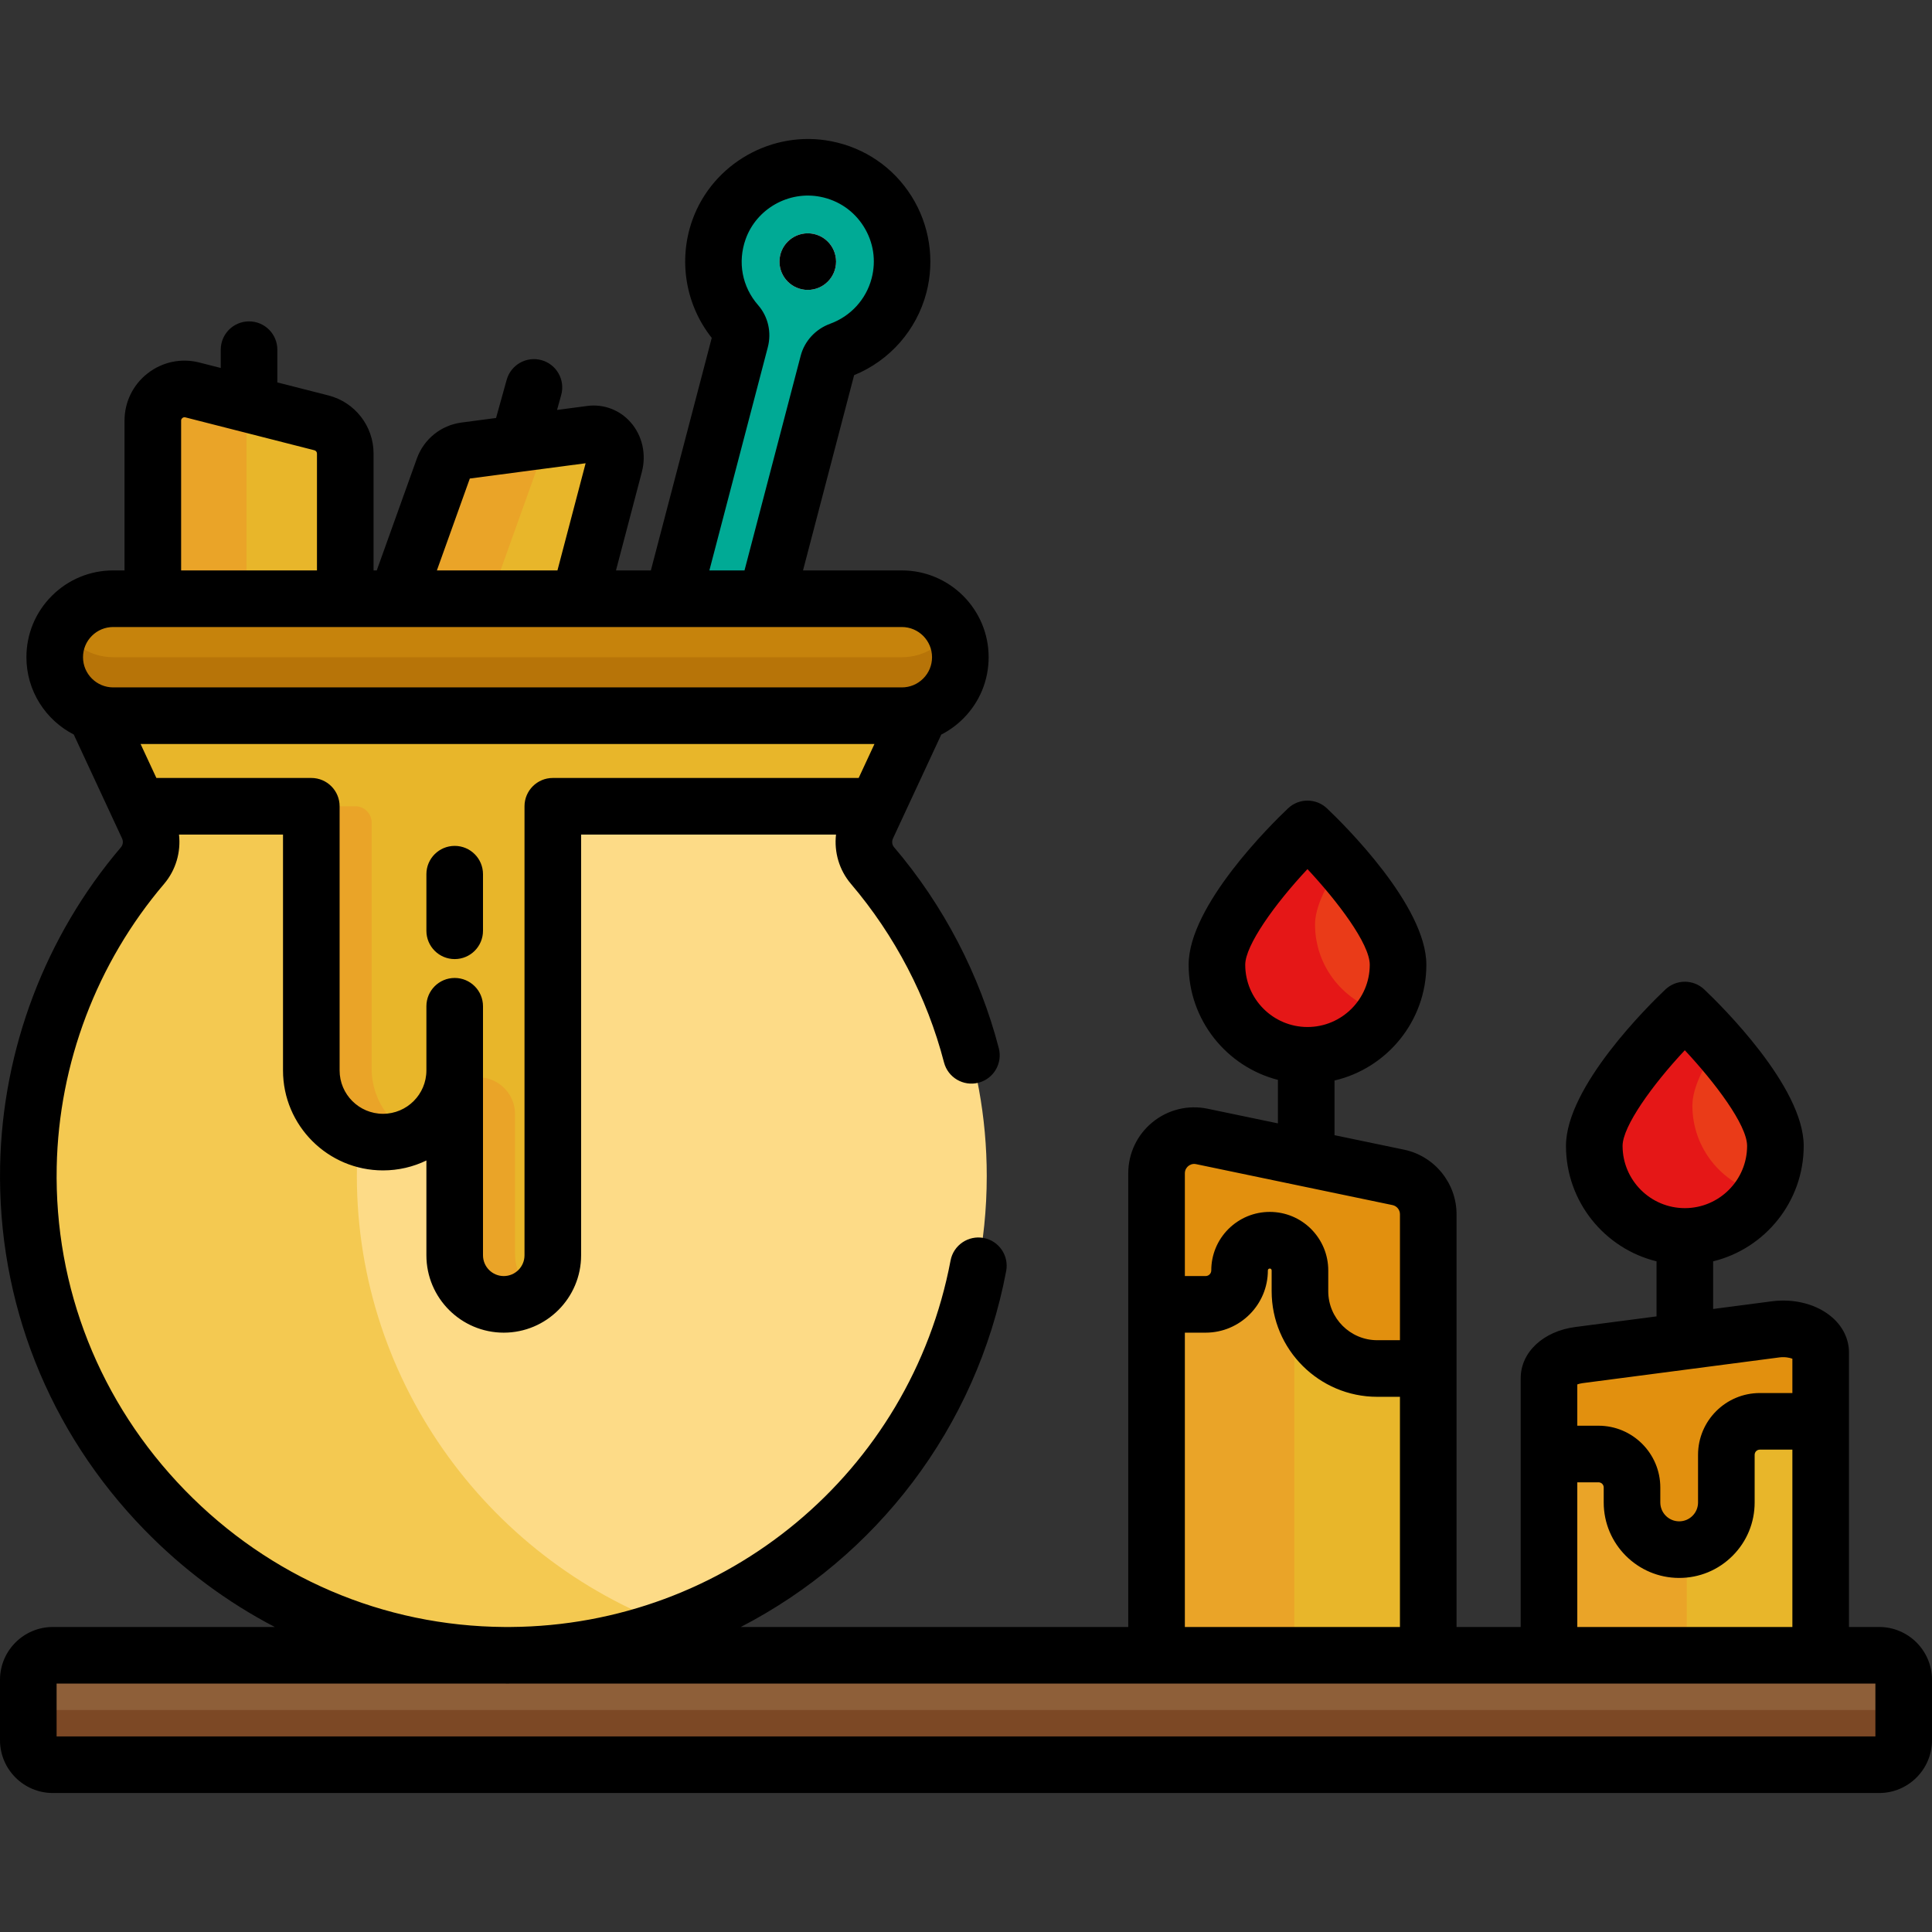 <?xml version="1.0" encoding="iso-8859-1"?>
<!-- Generator: Adobe Illustrator 19.0.0, SVG Export Plug-In . SVG Version: 6.00 Build 0)  -->
<svg version="1.1" id="Capa_1" xmlns="http://www.w3.org/2000/svg" xmlns:xlink="http://www.w3.org/1999/xlink" x="0px" y="0px"
	 viewBox="0 0 512 512" style="enable-background:new 0 0 512 512;" xml:space="preserve">
<rect x="0" y="0" width="512" height="512" fill="#333333" stroke="none"/>
<g>
	<path style="fill:#E8B62A;" d="M156.642,115.012c4.198-0.549,7.387,3.649,6.201,8.172l-10.598,41.04l-49.376,0.79l14.666-40.974
		c0.897-2.487,3.103-4.275,5.738-4.626L156.642,115.012z"/>
	<path style="fill:#E8B62A;" d="M91.5,120.199v47.47h-51v-56.19c0-5.48,5.17-9.49,10.48-8.14l34.19,8.72
		C88.89,113.009,91.5,116.359,91.5,120.199z"/>
</g>
<g>
	<path style="fill:#EAA428;" d="M142.354,124.04c0.896-2.487,3.103-4.275,5.738-4.626l13.925-1.837
		c-1.149-1.77-3.112-2.86-5.375-2.565l-33.368,4.401c-2.635,0.351-4.842,2.139-5.739,4.626l-14.666,40.974l24.961-0.399
		L142.354,124.04z"/>
	<path style="fill:#EAA428;" d="M66.452,107.285l-15.472-3.946c-5.31-1.35-10.48,2.66-10.48,8.14v56.19h24.818v-56.19
		C65.318,109.932,65.741,108.51,66.452,107.285z"/>
</g>
<path style="fill:#00AA95;" d="M218.84,44.789c14.28,2.8,23.04,17,19.41,30.87c-2.16,8.26-8.21,14.47-15.67,17.18
	c-1.53,0.56-2.73,1.78-3.14,3.36l-18.524,71.47l-25.567,1.837l20.871-79.377c0.4-1.52,0.07-3.15-0.96-4.33
	c-5.73-6.55-7.93-15.96-4.71-24.97C194.67,49.329,206.84,42.439,218.84,44.789z"/>
<path style="fill:#FDDB87;" d="M231.21,229.359c18.89,22.17,30.29,50.91,30.29,82.31c0,70.44-57.35,127.49-127.9,127
	c-70.51-0.49-127.49-59.11-126.07-129.6c0.61-30.38,11.89-58.13,30.24-79.68c2.45-2.88,2.97-6.93,1.38-10.36L24.512,186.02
	l221.214-1.412l-15.876,34.42C228.26,222.439,228.77,226.489,231.21,229.359z"/>
<path style="fill:#F4C951;" d="M94.598,309.069c0.61-30.38,11.89-58.13,30.24-79.68c2.45-2.88,2.97-6.93,1.38-10.36L111.58,186.02
	l133.889-0.854l0.257-0.557L24.512,186.02l14.638,33.009c1.59,3.43,1.07,7.48-1.38,10.36c-18.35,21.55-29.63,49.3-30.24,79.68
	c-1.42,70.49,55.56,129.11,126.07,129.6c15.656,0.109,30.659-2.622,44.533-7.698C128.652,412.816,93.479,364.635,94.598,309.069z"/>
<path style="fill:#E8B62A;" d="M245.726,184.608L24.512,186.02l12.261,27.649h41.406c2.386,0,4.321,1.935,4.321,4.321v65.221
	c0,10.3,8.006,19.074,18.299,19.445c10.809,0.389,19.701-8.265,19.701-18.987v48.633c0,7,5.38,13.023,12.372,13.352
	c7.465,0.351,13.628-5.597,13.628-12.985V217.99c0-2.386,1.935-4.321,4.321-4.321h81.501L245.726,184.608z"/>
<g>
	<path style="fill:#EAA428;" d="M98.488,283.211v-65.222c0-2.386-1.935-4.321-4.321-4.321H78.179c2.386,0,4.321,1.935,4.321,4.321
		v65.222c0,10.3,8.006,19.074,18.299,19.445c3.126,0.113,6.082-0.551,8.719-1.782C102.961,297.751,98.488,290.909,98.488,283.211z"
		/>
	<path style="fill:#EAA428;" d="M136.488,332.302v-37.075c0-5.373-4.356-9.728-9.728-9.728h-6.26v46.792
		c0,6.925,5.258,12.923,12.17,13.352c3.363,0.209,6.471-0.864,8.886-2.774C138.46,340.393,136.488,336.531,136.488,332.302z"/>
</g>
<path style="fill:#C6830C;" d="M239,158.669c8.56,0,15.5,6.94,15.5,15.5c0,4.28-1.74,8.16-4.54,10.96c-2.8,2.8-6.68,4.54-10.96,4.54
	H30c-8.56,0-15.5-6.94-15.5-15.5c0-4.28,1.74-8.16,4.54-10.96s6.68-4.54,10.96-4.54H239z"/>
<path style="fill:#B77408;" d="M249.96,169.629c-2.8,2.8-6.68,4.54-10.96,4.54H30c-5.733,0-10.728-3.121-13.409-7.749
	c-1.321,2.281-2.091,4.924-2.091,7.749c0,8.56,6.94,15.5,15.5,15.5h209c4.28,0,8.16-1.74,10.96-4.54s4.54-6.68,4.54-10.96
	c0-2.827-0.769-5.469-2.091-7.751C251.729,167.592,250.912,168.677,249.96,169.629z"/>
<circle style="fill:#FFFFFF;" cx="214.07" cy="69.33" r="7.5"/>
<path style="fill:#E8B62A;" d="M378.5,321.779v121.89h-72v-132.73c0-6.33,5.82-11.06,12.01-9.77l52.05,10.85
	C375.18,312.979,378.5,317.059,378.5,321.779z"/>
<path style="fill:#EAA428;" d="M344.048,306.492l-25.538-5.323c-6.19-1.29-12.01,3.44-12.01,9.77v132.73h36.504v-132.73
	C343.004,309.328,343.384,307.823,344.048,306.492z"/>
<path style="fill:#E2900E;" d="M370.56,312.019l-52.05-10.85c-6.19-1.29-12.01,3.44-12.01,9.77v34.73h13c4.97,0,9-4.03,9-9
	c0-2.21,0.9-4.21,2.34-5.66c1.45-1.44,3.45-2.34,5.66-2.34s4.21,0.9,5.66,2.34c1.44,1.45,2.34,3.45,2.34,5.66v5.51
	c0,11.32,9.17,20.49,20.49,20.49h13.51v-40.89C378.5,317.059,375.18,312.979,370.56,312.019z"/>
<path style="fill:#E8B62A;" d="M470.49,352.299l-52.05,6.81c-4.63,0.61-7.94,3.17-7.94,6.14v20.08v58.34h72v-67v-18.23
	C482.5,354.459,476.68,351.489,470.49,352.299z"/>
<path style="fill:#EAA428;" d="M447.004,365.249c0-2.97,3.31-5.53,7.94-6.14l26.509-3.468c-1.947-2.448-6.35-3.945-10.963-3.342
	l-52.05,6.81c-4.63,0.61-7.94,3.17-7.94,6.14v20.08v58.34h36.504v-58.34V365.249z"/>
<path style="fill:#E2900E;" d="M482.5,358.439v18.23h-16.12c-4.91,0-8.88,3.97-8.88,8.88v12.62c0,3.45-1.4,6.58-3.66,8.84
	s-5.39,3.66-8.84,3.66c-6.9,0-12.5-5.6-12.5-12.5v-3.96c0-4.91-3.97-8.88-8.88-8.88H410.5v-20.08c0-2.97,3.31-5.53,7.94-6.14
	l52.05-6.81C476.68,351.489,482.5,354.459,482.5,358.439z"/>
<g>
	<path style="fill:#EA3B18;" d="M370.5,255.669c0,13.25-10.75,24-24,24s-24-10.75-24-24c0-9.18,11.522-22.922,18.599-30.496
		c2.926-3.131,7.877-3.131,10.802,0C358.978,232.747,370.5,246.488,370.5,255.669z"/>
	<path style="fill:#EA3B18;" d="M470.5,303.669c0,13.25-10.75,24-24,24s-24-10.75-24-24c0-9.18,11.522-22.922,18.599-30.496
		c2.926-3.131,7.877-3.131,10.802,0C458.978,280.747,470.5,294.488,470.5,303.669z"/>
</g>
<g>
	<path style="fill:#E51717;" d="M348.5,244.996c0-4.652,2.96-10.474,6.799-16.072c-1.195-1.363-2.346-2.626-3.398-3.752
		c-2.926-3.131-7.877-3.131-10.802,0c-7.077,7.575-18.599,21.316-18.599,30.496c0,13.25,10.75,24,24,24
		c8.603,0,16.148-4.535,20.385-11.34C356.343,265.798,348.5,256.312,348.5,244.996z"/>
	<path style="fill:#E51717;" d="M448.5,292.996c0-4.652,2.96-10.474,6.799-16.072c-1.195-1.363-2.346-2.626-3.398-3.752
		c-2.926-3.131-7.877-3.131-10.802,0c-7.077,7.575-18.599,21.316-18.599,30.496c0,13.25,10.75,24,24,24
		c8.603,0,16.148-4.535,20.385-11.34C456.343,313.798,448.5,304.312,448.5,292.996z"/>
</g>
<path style="fill:#8E5F39;" d="M504.5,445.169v16c0,3.59-2.91,6.5-6.5,6.5H14c-3.59,0-6.5-2.91-6.5-6.5v-16c0-3.59,2.91-6.5,6.5-6.5
	h484C501.59,438.669,504.5,441.579,504.5,445.169z"/>
<path style="fill:#7C4825;" d="M498,453.172H14c-3.59,0-6.5-2.91-6.5-6.5v14.497c0,3.59,2.91,6.5,6.5,6.5h484
	c3.59,0,6.5-2.91,6.5-6.5v-14.497C504.5,450.262,501.59,453.172,498,453.172z"/>
<circle cx="214.07" cy="69.33" r="7.5"/>
<path d="M498,431.169h-8v-72.73c0-3.49-1.564-6.786-4.405-9.279c-3.973-3.487-9.987-5.096-16.077-4.297L454,346.893v-12.626
	c13.76-3.373,24-15.812,24-30.598c0-15.681-21.941-37.273-26.341-41.443c-2.893-2.742-7.426-2.742-10.318,0
	c-4.399,4.17-26.341,25.763-26.341,41.443c0,14.786,10.24,27.224,24,30.598v14.589l-21.538,2.818
	c-8.515,1.12-14.462,6.702-14.462,13.575v65.92h-17v-109.39c0-8.235-5.852-15.429-13.91-17.103l-18.428-3.841v-14.488
	c13.93-3.251,24.338-15.772,24.338-30.678c0-15.681-21.941-37.273-26.341-41.443c-2.893-2.742-7.426-2.742-10.318,0
	c-4.399,4.17-26.341,25.763-26.341,41.443c0,14.664,10.072,27.02,23.662,30.513v11.527l-18.622-3.882
	c-5.17-1.079-10.486,0.215-14.587,3.55c-4.101,3.334-6.453,8.277-6.453,13.562v120.23H196.317
	c35.73-18.473,62.425-52.587,70.331-94.331c0.771-4.07-1.904-7.994-5.974-8.765c-4.063-0.763-7.993,1.904-8.765,5.974
	c-10.631,56.143-59.523,96.747-116.615,97.122h-1.643c-32.056-0.223-62.119-13.095-84.651-36.246
	c-22.553-23.173-34.618-53.609-33.972-85.703c0.551-27.444,10.655-54.068,28.453-74.971c3.113-3.659,4.488-8.425,3.958-13.08H75
	v62.5c0,14.612,11.888,26.5,26.5,26.5c4.118,0,8.021-0.944,11.5-2.628v25.128c0,11.304,9.196,20.5,20.5,20.5s20.5-9.196,20.5-20.5
	v-111.5h67.554c-0.531,4.642,0.837,9.397,3.947,13.055c11.651,13.674,20.183,30.04,24.672,47.329
	c1.042,4.009,5.131,6.417,9.145,5.374c4.01-1.041,6.416-5.135,5.374-9.144c-5.056-19.472-14.659-37.898-27.768-53.282
	c-0.53-0.623-0.639-1.526-0.273-2.31l0,0c0.044-0.09-0.04,0.092,0,0l12.794-27.518c2.123-1.084,4.085-2.507,5.819-4.24
	c4.344-4.345,6.736-10.12,6.736-16.264c0-12.683-10.317-23-23-23h-26.193l13.543-51.747c9.45-3.863,16.563-11.951,19.156-21.864
	c2.262-8.645,0.834-17.944-3.919-25.516c-4.818-7.674-12.385-12.864-21.306-14.613c-15.617-3.062-31.434,5.914-36.794,20.877
	c-3.805,10.646-1.825,22.473,5.133,31.238l-16.135,61.625h-9.245l6.857-26.082c1.24-4.727,0.123-9.657-2.986-13.189
	c-2.877-3.267-7.158-4.882-11.449-4.321l-8.038,1.06l1.101-3.956c1.11-3.99-1.224-8.126-5.214-9.237
	c-3.989-1.105-8.126,1.224-9.237,5.214l-2.815,10.111l-9.176,1.21c-5.425,0.724-9.947,4.371-11.808,9.531l-10.631,29.659H99v-30.97
	c0-7.271-4.924-13.606-11.977-15.408L73.5,101.342v-8.673c0-4.143-3.357-7.5-7.5-7.5s-7.5,3.357-7.5,7.5v4.848l-5.672-1.447
	c-4.794-1.22-9.784-0.176-13.689,2.861C35.237,101.966,33,106.539,33,111.478v39.69h-3c-6.144,0-11.919,2.393-16.264,6.736
	C9.393,162.25,7,168.025,7,174.169c0,8.921,5.105,16.671,12.546,20.484l12.758,27.446c0.038,0.086,0,0,0.041,0.084l0,0
	c0.366,0.789,0.253,1.709-0.286,2.343c-20.034,23.527-31.408,53.499-32.027,84.392c-0.729,36.137,12.845,70.396,38.219,96.467
	c10.269,10.551,21.932,19.205,34.573,25.784H14c-7.72,0-14,6.28-14,14v16c0,7.72,6.28,14,14,14h484c7.72,0,14-6.28,14-14v-16
	C512,437.449,505.72,431.169,498,431.169z M227.558,206.169H146.5c-4.143,0-7.5,3.357-7.5,7.5v119c0,3.033-2.467,5.5-5.5,5.5
	s-5.5-2.467-5.5-5.5v-66c0-4.143-3.357-7.5-7.5-7.5s-7.5,3.357-7.5,7.5v17c0,6.341-5.159,11.5-11.5,11.5S90,290.01,90,283.669v-70
	c0-4.143-3.357-7.5-7.5-7.5H41.442l-4.184-9h194.484L227.558,206.169z M203.473,92.04c1.044-3.964,0.086-8.141-2.568-11.18
	c-4.244-4.853-5.476-11.397-3.294-17.502c2.879-8.037,11.393-12.855,19.786-11.209c4.813,0.943,8.893,3.738,11.486,7.868
	c2.598,4.139,3.348,9.02,2.111,13.744c-1.455,5.563-5.558,10.06-10.994,12.035c-3.883,1.422-6.807,4.608-7.815,8.504l-14.884,56.868
	h-9.309L203.473,92.04z M124.509,126.815l30.688-4.048l-7.467,28.401h-31.951L124.509,126.815z M48,111.478
	c0-0.107,0-0.436,0.348-0.706c0.233-0.183,0.499-0.238,0.779-0.166l14.917,3.804c0.065,0.018,0.131,0.034,0.196,0.05l19.073,4.864
	c0.404,0.104,0.687,0.463,0.687,0.874v30.97H48V111.478z M30,182.169c-4.411,0-8-3.589-8-8c0-2.137,0.832-4.146,2.344-5.656
	c1.511-1.512,3.52-2.344,5.656-2.344h209c4.411,0,8,3.589,8,8c0,2.137-0.832,4.146-2.344,5.656c-1.511,1.512-3.52,2.344-5.656,2.344
	H30z M430,303.669c0-5.154,7.841-16.112,16.492-25.346c7.91,8.47,16.508,19.768,16.508,25.346c0,9.098-7.402,16.5-16.5,16.5
	S430,312.766,430,303.669z M418,366.885c0.347-0.13,0.818-0.262,1.413-0.34l51.888-6.784c0.165-0.016,0,0,0.161-0.026l0,0
	c1.541-0.201,2.789,0.06,3.537,0.338v9.096h-8.62c-9.032,0-16.38,7.348-16.38,16.38v12.62c0,1.337-0.52,2.593-1.464,3.536
	c-0.943,0.944-2.199,1.464-3.536,1.464c-2.757,0-5-2.243-5-5v-3.96c0-9.032-7.348-16.38-16.38-16.38H418V366.885z M418,392.829h5.62
	c0.773,0,1.38,0.606,1.38,1.38v3.96c0,11.028,8.972,20,20,20c5.344,0,10.366-2.08,14.144-5.856c3.776-3.777,5.856-8.8,5.856-14.144
	v-12.62c0-0.773,0.606-1.38,1.38-1.38H475v47h-57V392.829z M330,255.669c0-5.154,7.841-16.112,16.492-25.346
	c7.91,8.47,16.508,19.768,16.508,25.346c0,9.098-7.402,16.5-16.5,16.5S330,264.766,330,255.669z M314,310.938
	c0-1.025,0.574-1.646,0.916-1.924c0.342-0.277,1.061-0.714,2.063-0.504l52.055,10.851c0.037,0.008-0.037-0.007,0,0l0,0
	c1.139,0.237,1.966,1.254,1.966,2.418v33.39h-6.01c-7.163,0-12.99-5.827-12.99-12.99v-5.51c0-4.123-1.604-8.009-4.557-10.983
	c-2.935-2.912-6.82-4.517-10.943-4.517s-8.009,1.604-10.983,4.557c-2.912,2.935-4.517,6.82-4.517,10.943c0,0.827-0.673,1.5-1.5,1.5
	H314V310.938z M314,353.169h5.5c9.098,0,16.5-7.402,16.5-16.5c0-0.141,0.055-0.268,0.123-0.337c0.219-0.217,0.575-0.177,0.714-0.04
	c0.108,0.109,0.163,0.236,0.163,0.377v5.51c0,15.434,12.557,27.99,27.99,27.99H371v61h-57V353.169z M497,460.169H15v-14h118.548
	c0.317,0.002,0.633,0.003,0.95,0.003c0.284,0,0.568-0.001,0.853-0.003H497V460.169z"/>
<path d="M120.5,254.169c4.143,0,7.5-3.357,7.5-7.5v-15c0-4.143-3.357-7.5-7.5-7.5s-7.5,3.357-7.5,7.5v15
	C113,250.811,116.357,254.169,120.5,254.169z"/>
<g>
</g>
<g>
</g>
<g>
</g>
<g>
</g>
<g>
</g>
<g>
</g>
<g>
</g>
<g>
</g>
<g>
</g>
<g>
</g>
<g>
</g>
<g>
</g>
<g>
</g>
<g>
</g>
<g>
</g>
</svg>
